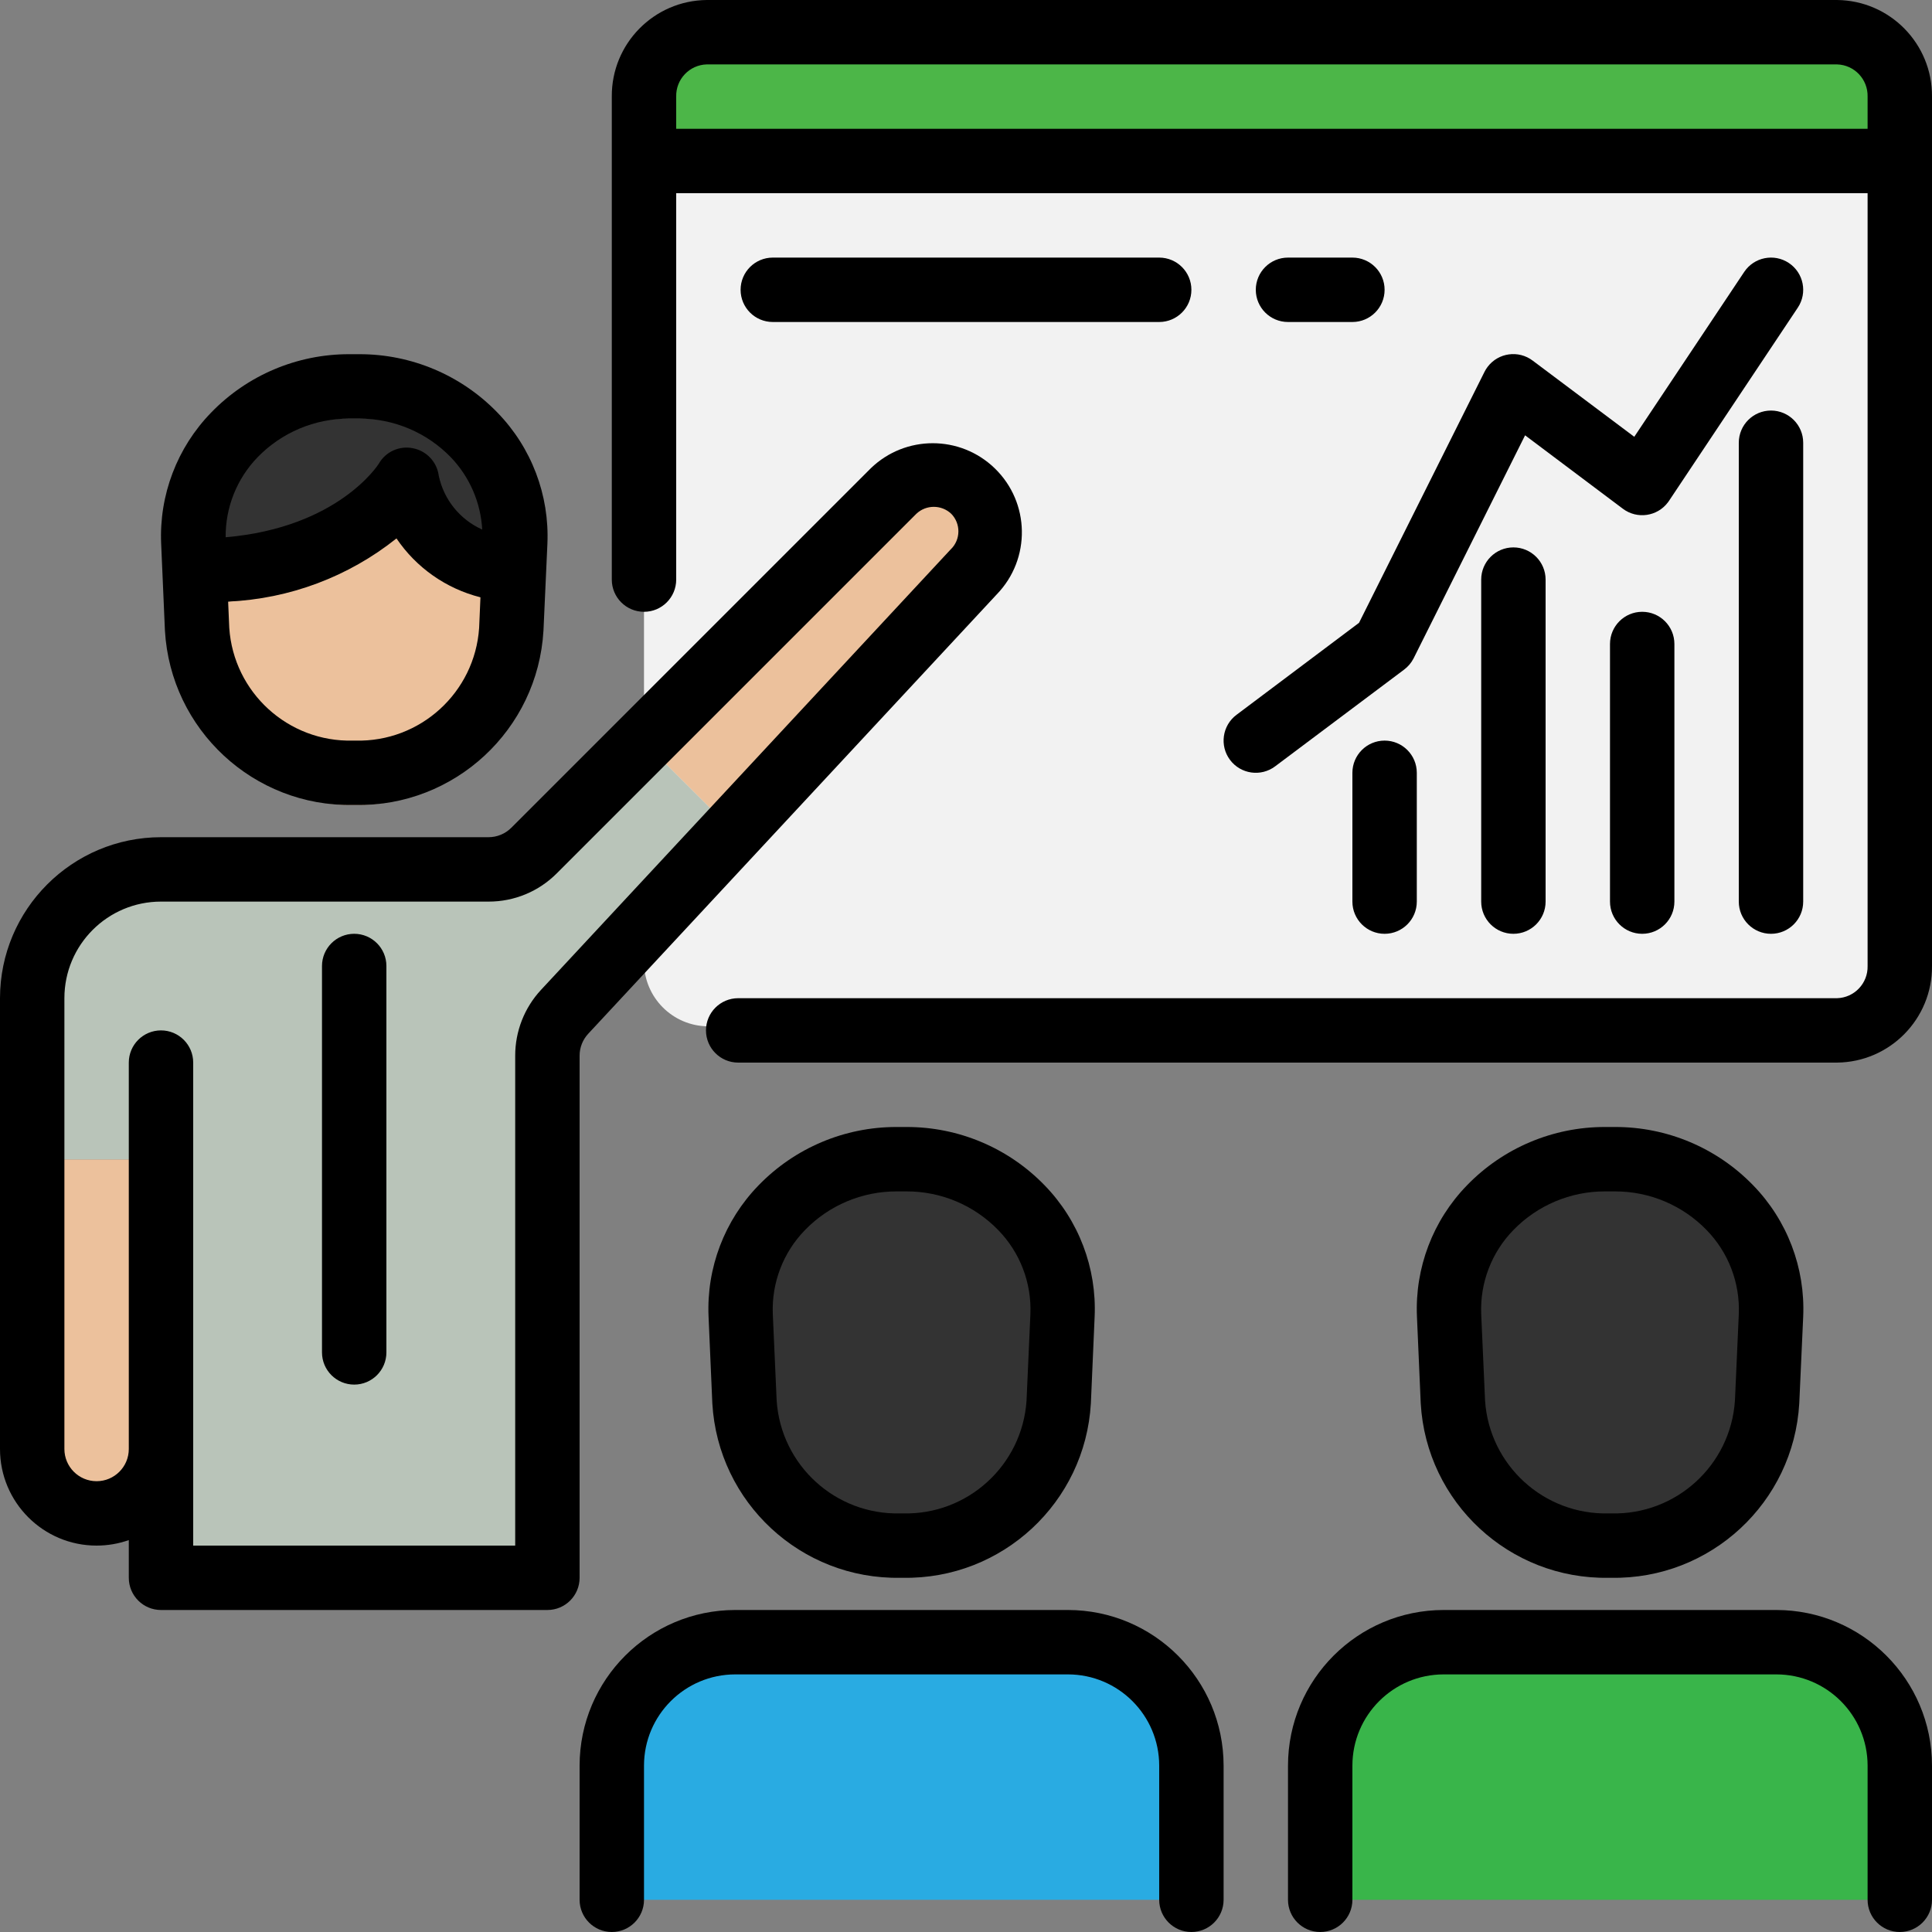 <?xml version="1.0"?>
<svg xmlns="http://www.w3.org/2000/svg" xmlns:xlink="http://www.w3.org/1999/xlink" version="1.1" id="Capa_1" x="0px" y="0px" viewBox="0 0 480.001 480.001" style="enable-background:new 0 0 480.001 480.001;" xml:space="preserve" width="512px" height="512px" class=""><rect x="0" y="0" width="480.001" height="480.001" fill="#808080" stroke="none"/><g><path style="fill:#F2F2F2" d="M160,144V24c-0.111-8.725,6.872-15.889,15.597-16c0.001,0,0.002,0,0.003,0h280.8  c8.725,0.11,15.71,7.272,15.6,15.997c0,0.001,0,0.002,0,0.003v216c0.111,8.725-6.872,15.889-15.597,16c-0.001,0-0.002,0-0.003,0  l-280.456-1.016c-8.815-0.031-15.944-7.185-15.944-16V144z" data-original="#F2F2F2" class="" data-old_color="#4CB648"/><path style="fill:#4CB648" d="M472,40H160V24c0-8.837,7.163-16,16-16h280c8.837,0,16,7.163,16,16V40z" data-original="#06AAE9" class="" data-old_color="#06AAE9"/><path style="fill:#B9C4B9" d="M159.832,184.168l-27.144,27.144c-3,3.001-7.069,4.687-11.312,4.688H40c-17.673,0-32,14.327-32,32  v40.08h32V392h96V262.288c-0.001-4.042,1.528-7.935,4.28-10.896l41.816-44.992L159.832,184.168z" data-original="#E6E6E6" class="active-path" data-old_color="#B8C3B8"/><g>
	<path style="fill:#ECC19C;" d="M8,288.08V360c0,8.837,7.163,16,16,16s16-7.163,16-16v-71.92L8,288.08z" data-original="#ECC19C" class=""/>
	<path style="fill:#ECC19C;" d="M242,142c5.433-5.613,5.288-14.567-0.325-20c-5.484-5.309-14.191-5.309-19.675,0l-62,62   l-0.168,0.168l22.264,22.232l0.336-0.36L242,142z" data-original="#ECC19C" class=""/>
</g><g>
	<path style="fill:#333333;" d="M400.296,384h-0.592c-20.378,0.383-37.447-15.34-38.736-35.68L360,326.784   c-0.464-20.955,16.147-38.319,37.102-38.784c0.555-0.012,1.111-0.012,1.666,0h2.464c20.955-0.456,38.313,16.162,38.768,37.118   c0.012,0.555,0.012,1.111,0,1.666l-0.936,21.536C437.775,368.673,420.686,384.401,400.296,384z" data-original="#333333" class=""/>
	<path style="fill:#333333;" d="M224.296,384h-0.592c-20.377,0.383-37.447-15.34-38.736-35.68L184,326.784   c-0.464-20.955,16.147-38.319,37.102-38.784c0.555-0.012,1.111-0.012,1.666,0h2.464c20.955-0.456,38.313,16.162,38.768,37.118   c0.012,0.555,0.012,1.111,0,1.666l-0.936,21.536C261.775,368.673,244.686,384.401,224.296,384L224.296,384z" data-original="#333333" class=""/>
</g><path style="fill:#29ABE2;" d="M296,472v-33.336C296,421.729,282.271,408,265.336,408l0,0h-82.672  C165.729,408,152,421.729,152,438.664l0,0V472" data-original="#29ABE2" class=""/><path style="fill:#39B54A;" d="M472,472v-33.336C472,421.729,458.271,408,441.336,408l0,0h-82.672  C341.729,408,328,421.729,328,438.664l0,0V472" data-original="#39B54A" class=""/><path style="fill:#333333;" d="M101.064,127.2c2.401,12.688,13.233,22.046,26.136,22.576h0.472l0.328-6.992  c0.464-20.955-16.147-38.319-37.102-38.784c-0.555-0.012-1.111-0.012-1.666,0h-2.464C65.813,103.544,48.455,120.163,48,141.118  c-0.012,0.555-0.012,1.111,0,1.666l0.304,6.992H48.8C88,149.776,101.064,127.2,101.064,127.2z" data-original="#333333" class=""/><path style="fill:#ECC19C;" d="M127.2,149.776c-12.903-0.53-23.735-9.888-26.136-22.576c0,0-13.064,22.576-52.264,22.576h-0.464  l0.632,14.544c1.289,20.34,18.359,36.063,38.736,35.68h0.592c20.377,0.383,37.447-15.34,38.736-35.68l0.632-14.544H127.2z" data-original="#ECC19C" class=""/><path d="M87.696,200h0.608c24.681,0.436,45.302-18.692,46.72-43.336L136,135.128c0.536-12.121-3.956-23.926-12.416-32.624  C114.582,93.2,102.178,87.963,89.232,88h-2.464c-12.933-0.026-25.319,5.21-34.312,14.504c-8.46,8.698-12.952,20.503-12.416,32.624  l0.936,21.536C42.394,181.308,63.015,200.436,87.696,200z M88.304,184h-0.608c-16.094,0.414-29.652-11.937-30.736-28l-0.28-6.536  c15.25-0.679,29.893-6.174,41.824-15.696c4.92,7.276,12.347,12.485,20.864,14.632l-0.328,7.6  C117.956,172.063,104.398,184.414,88.304,184L88.304,184z M86.768,104h2.464c8.577-0.02,16.795,3.445,22.768,9.6  c4.667,4.863,7.437,11.238,7.808,17.968c-5.536-2.474-9.552-7.45-10.8-13.384c-0.446-3.412-3.023-6.157-6.4-6.816  c-3.365-0.696-6.795,0.854-8.496,3.84c-0.104,0.168-10.032,15.872-38.048,18.272c-0.069-7.412,2.782-14.553,7.936-19.88  C69.973,107.445,78.191,103.98,86.768,104z" data-original="#000000" class=""/><path d="M399.696,392h0.608c24.681,0.436,45.302-18.692,46.72-43.336L448,327.128c0.536-12.121-3.956-23.926-12.416-32.624  c-9.002-9.304-21.406-14.541-34.352-14.504h-2.464c-12.933-0.026-25.319,5.21-34.312,14.504  c-8.46,8.698-12.953,20.503-12.416,32.624l0.936,21.536C354.394,373.308,375.016,392.436,399.696,392L399.696,392z M376,305.6  c5.973-6.155,14.191-9.62,22.768-9.6h2.464c8.577-0.02,16.795,3.445,22.768,9.6c5.426,5.563,8.32,13.116,8,20.88L431.04,348  c-1.084,16.063-14.642,28.414-30.736,28h-0.608c-16.094,0.414-29.652-11.937-30.736-28L368,326.44  C367.691,318.69,370.584,311.154,376,305.6L376,305.6z" data-original="#000000" class=""/><path d="M24,384c2.725,0,5.43-0.462,8-1.368V392c0,4.418,3.582,8,8,8h96c4.418,0,8-3.582,8-8V262.288  c-0.001-2.024,0.765-3.974,2.144-5.456l101.512-109.176c8.502-8.791,8.269-22.81-0.522-31.312c-8.584-8.303-22.206-8.303-30.79,0  l-89.312,89.312c-1.502,1.502-3.54,2.346-5.664,2.344H40c-22.08,0.026-39.974,17.92-40,40v112C0,373.255,10.745,384,24,384L24,384z   M16,248c0-13.255,10.745-24,24-24h81.368c6.371,0.02,12.485-2.512,16.976-7.032l89.312-89.312c2.435-2.31,6.253-2.31,8.688,0  c2.402,2.465,2.352,6.41-0.113,8.813c-0.029,0.028-0.058,0.056-0.087,0.083L134.4,245.944c-4.12,4.444-6.407,10.283-6.4,16.344V384  H48V264c0-4.418-3.582-8-8-8s-8,3.582-8,8v96c0,4.418-3.582,8-8,8s-8-3.582-8-8V248z" data-original="#000000" class=""/><path d="M88,344c4.418,0,8-3.582,8-8v-96c0-4.418-3.582-8-8-8s-8,3.582-8,8v96C80,340.419,83.582,344,88,344z" data-original="#000000" class=""/><path d="M223.696,392h0.608c24.681,0.436,45.302-18.692,46.72-43.336l0.936-21.536c0.536-12.121-3.956-23.926-12.416-32.624  c-8.993-9.294-21.379-14.53-34.312-14.504h-2.464c-12.933-0.026-25.319,5.21-34.312,14.504c-8.46,8.698-12.952,20.503-12.416,32.624  l0.936,21.536C178.394,373.308,199.015,392.436,223.696,392L223.696,392z M200,305.6c5.973-6.155,14.191-9.62,22.768-9.6h2.464  c8.577-0.02,16.795,3.445,22.768,9.6c5.426,5.563,8.32,13.116,8,20.88L255.04,348c-1.084,16.063-14.642,28.414-30.736,28h-0.608  c-16.094,0.414-29.652-11.937-30.736-28L192,326.44C191.691,318.69,194.584,311.154,200,305.6L200,305.6z" data-original="#000000" class=""/><path d="M144,438.664V472c0,4.418,3.582,8,8,8s8-3.582,8-8v-33.336c0.013-12.512,10.152-22.651,22.664-22.664h82.672  c12.511,0.013,22.651,10.152,22.664,22.664V472c0,4.418,3.582,8,8,8s8-3.582,8-8v-33.336c-0.022-21.344-17.32-38.642-38.664-38.664  h-82.672C161.32,400.022,144.022,417.32,144,438.664z" data-original="#000000" class=""/><path d="M441.336,400h-82.672c-21.344,0.022-38.642,17.32-38.664,38.664V472c0,4.418,3.582,8,8,8s8-3.582,8-8v-33.336  c0.013-12.512,10.152-22.651,22.664-22.664h82.672c12.511,0.013,22.651,10.152,22.664,22.664V472c0,4.418,3.582,8,8,8s8-3.582,8-8  v-33.336C479.978,417.32,462.68,400.022,441.336,400z" data-original="#000000" class=""/><path d="M456.4,0H175.6c-13.137,0.128-23.693,10.863-23.6,24v120c0,4.418,3.582,8,8,8s8-3.582,8-8V48h296v192  c0.103,4.305-3.295,7.882-7.6,8h-273c-4.418,0-8,3.582-8,8s3.582,8,8,8h273c13.137-0.128,23.693-10.863,23.6-24V24  C480.093,10.863,469.537,0.128,456.4,0z M168,32v-8c-0.103-4.305,3.295-7.882,7.6-8h280.8c4.305,0.118,7.703,3.695,7.6,8v8H168z" data-original="#000000" class=""/><path d="M440,102c-4.418,0-8,3.582-8,8v114c0,4.418,3.582,8,8,8s8-3.582,8-8V110C448,105.582,444.418,102,440,102z" data-original="#000000" class=""/><path d="M408,152c-4.418,0-8,3.582-8,8v64c0,4.418,3.582,8,8,8s8-3.582,8-8v-64C416,155.582,412.418,152,408,152z" data-original="#000000" class=""/><path d="M368,144v80c0,4.418,3.582,8,8,8s8-3.582,8-8v-80c0-4.418-3.582-8-8-8S368,139.582,368,144z" data-original="#000000" class=""/><path d="M344,184c-4.418,0-8,3.582-8,8v32c0,4.418,3.582,8,8,8s8-3.582,8-8v-32C352,187.582,348.418,184,344,184z" data-original="#000000" class=""/><path d="M305.6,188.8c2.651,3.535,7.665,4.251,11.2,1.6c0,0,0,0,0,0l32-24c1.008-0.742,1.83-1.709,2.4-2.824l27.704-55.424  L403.2,126.4c3.534,2.651,8.549,1.936,11.2-1.599c0.089-0.118,0.174-0.239,0.256-0.361l32-48c2.452-3.676,1.46-8.644-2.216-11.096  c-3.676-2.452-8.644-1.46-11.096,2.216l-27.312,40.96L380.8,89.6c-3.521-2.669-8.539-1.977-11.208,1.544  c-0.304,0.401-0.569,0.829-0.792,1.28l-31.152,62.312L307.2,177.6C303.665,180.251,302.949,185.266,305.6,188.8L305.6,188.8z" data-original="#000000" class=""/><path d="M288,80c4.418,0,8-3.582,8-8s-3.582-8-8-8h-96c-4.418,0-8,3.582-8,8s3.582,8,8,8H288z" data-original="#000000" class=""/><path d="M336,80c4.418,0,8-3.582,8-8s-3.582-8-8-8h-16c-4.418,0-8,3.582-8,8s3.582,8,8,8H336z" data-original="#000000" class=""/></g> </svg>
